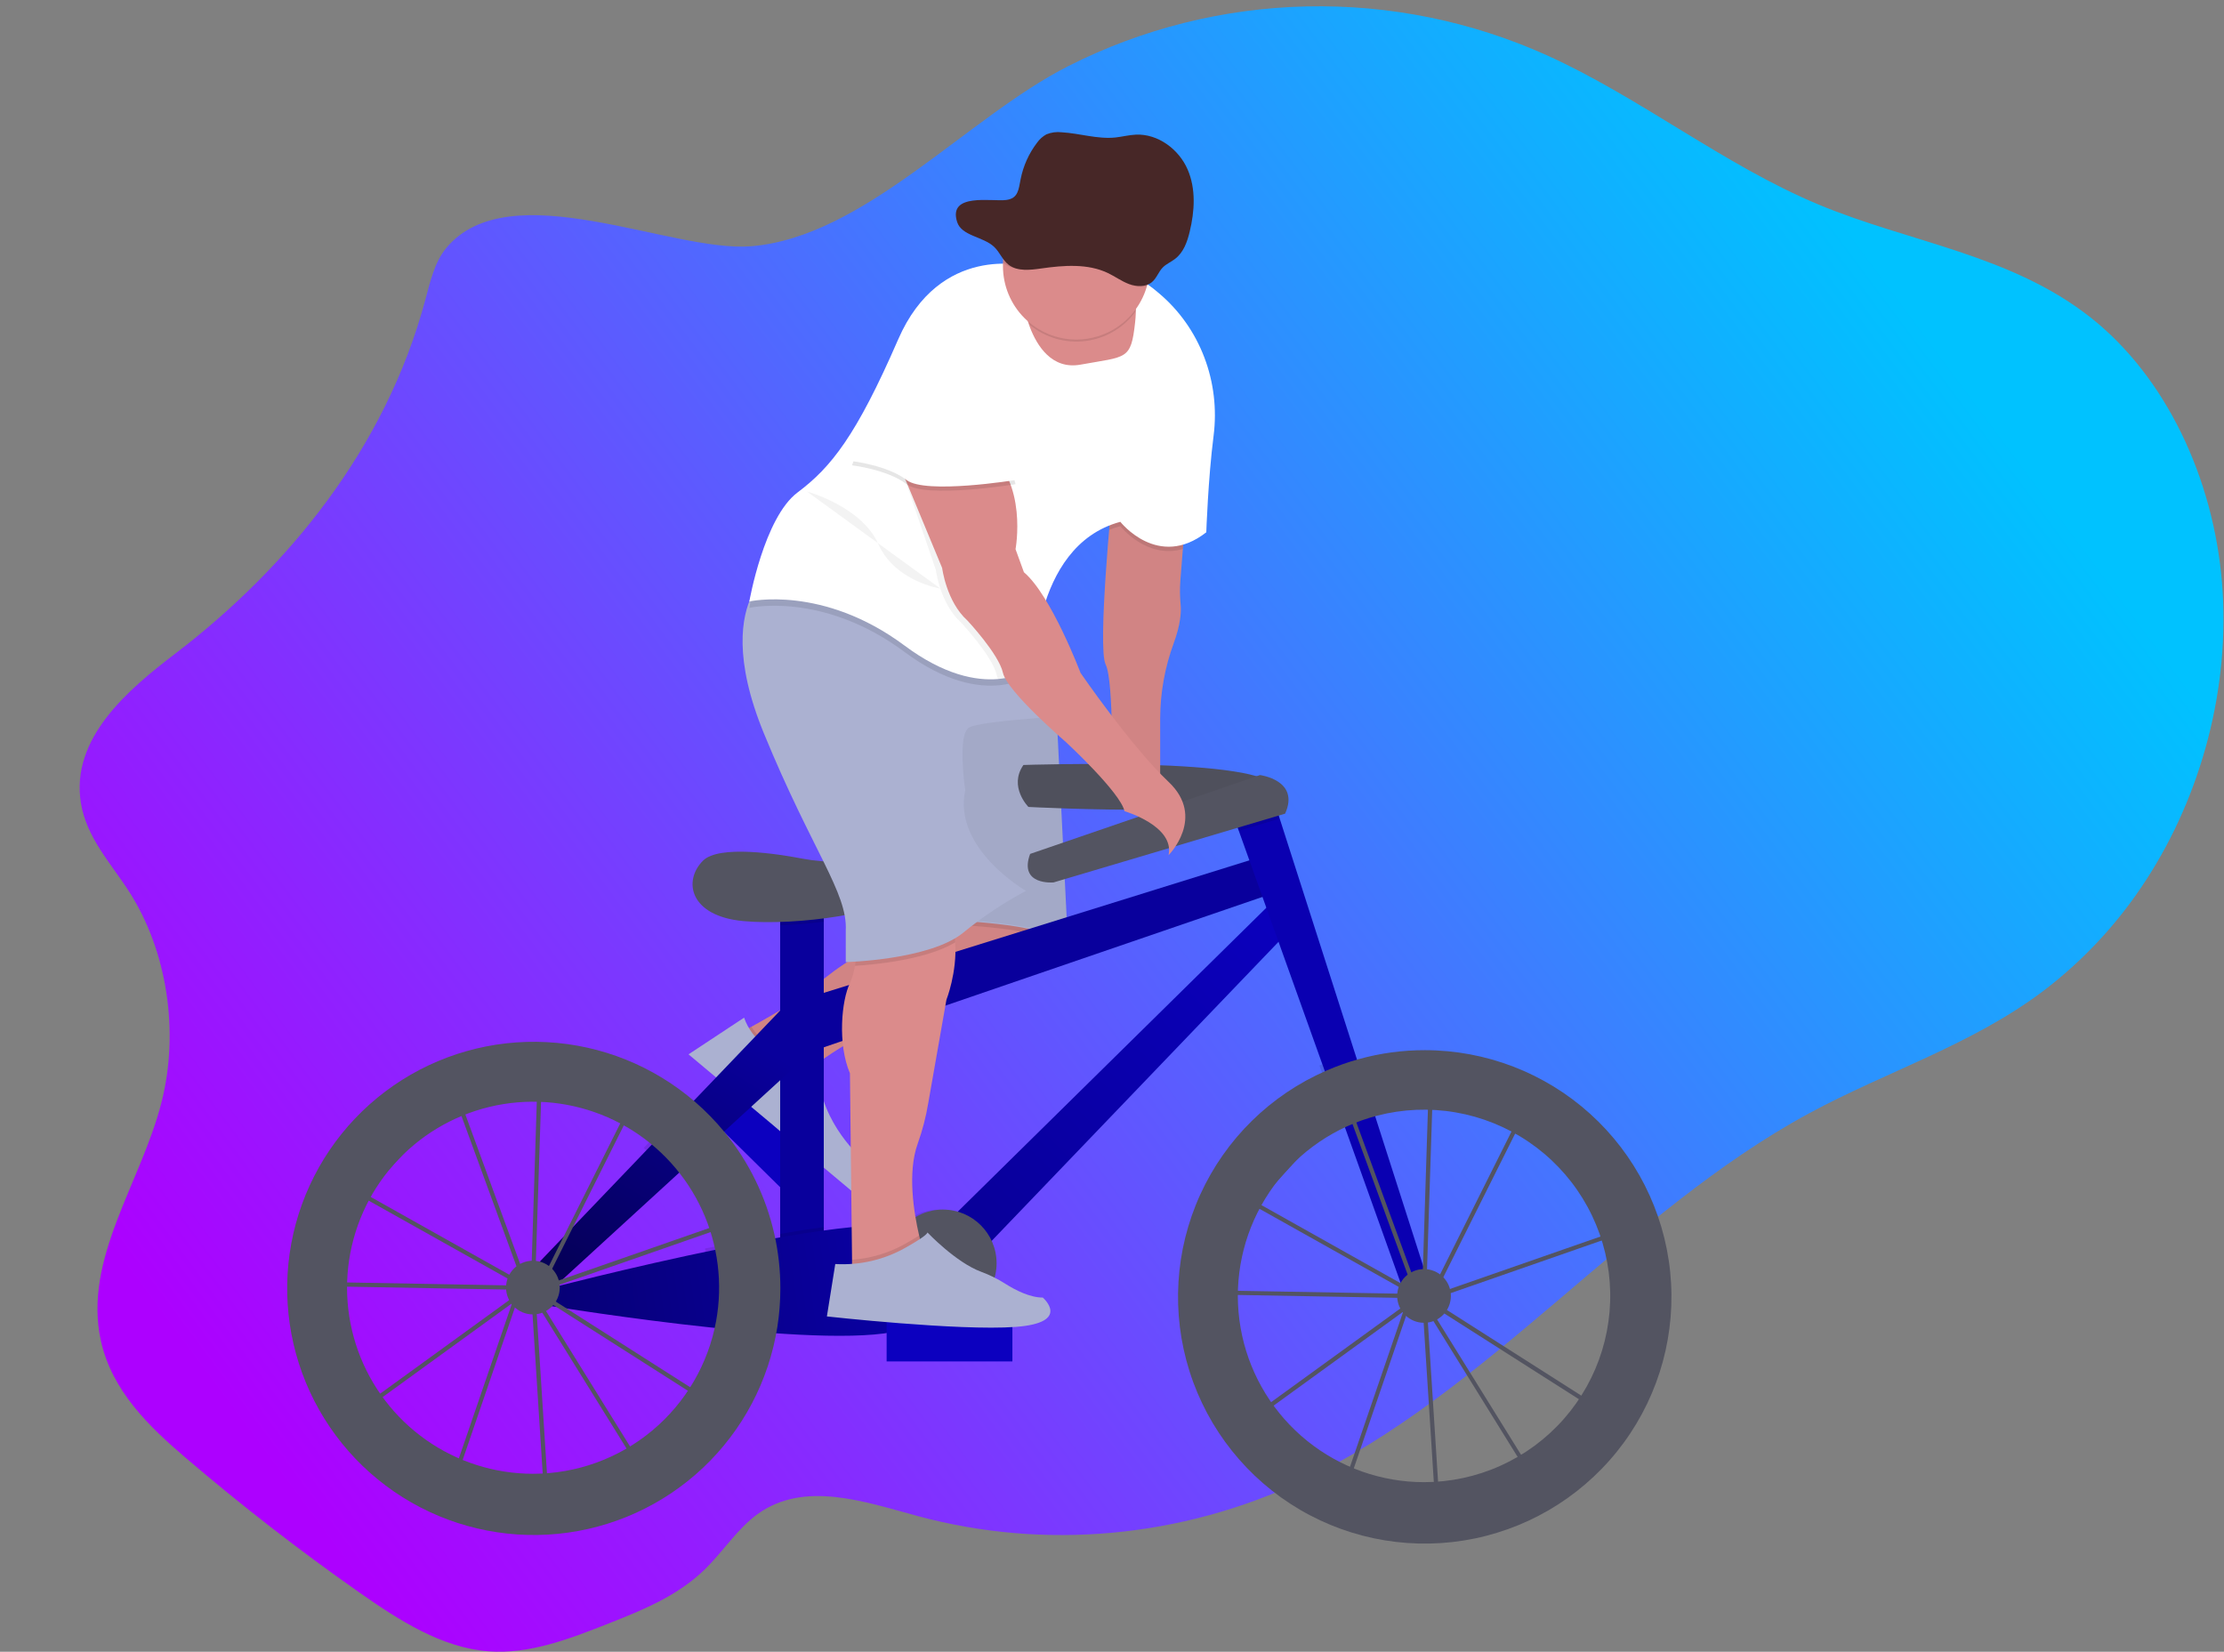 <svg width="1061" height="788" viewBox="0 0 1061 788" fill="none" xmlns="http://www.w3.org/2000/svg">
<rect x="0" y="0" width="1061" height="788" fill="#808080" stroke="none"/>
<g id="bike 1">
<path id="background" d="M212.802 118.432C207.322 125.082 205.212 134.432 202.852 143.222C183.852 214.062 137.032 271.042 83.712 311.742C61.132 328.982 33.642 352.102 38.582 383.012C41.242 399.612 52.912 411.832 61.582 425.352C79.772 453.662 85.672 492.142 77.002 526.032C67.142 564.592 39.582 600.572 48.112 639.562C53.372 663.562 71.232 680.642 88.402 695.322C115.189 718.209 142.829 739.649 171.322 759.642C190.422 773.042 210.742 786.082 233.002 787.782C252.602 789.282 271.802 781.832 290.412 774.482C306.672 768.052 323.342 761.362 336.472 748.482C345.042 740.072 351.872 729.222 361.392 722.342C383.752 706.182 412.472 716.422 438.112 723.342C498.612 739.582 563.362 733.652 620.932 706.602C709.242 665.102 776.552 577.952 862.932 531.192C900.072 511.082 940.472 498.602 974.862 472.702C994.237 457.956 1010.89 439.938 1024.06 419.462C1050.06 379.352 1064.12 328.212 1060.06 278.152C1056 228.092 1033.25 179.852 997.522 151.592C959.272 121.342 910.962 115.692 867.442 97.532C822.502 78.772 782.522 46.532 738.012 26.402C701.996 10.159 662.8 2.185 623.3 3.066C583.8 3.947 544.998 13.66 509.742 31.492C461.302 55.992 412.202 113.152 358.252 117.492C319.812 120.492 242.822 82.012 212.802 118.432Z" fill="url(#paint0_linear)"/>
<g id="man-bike">
<path id="Vector" d="M387 554.303L344.293 512.159L330.947 525.683L373.654 567.827L387 554.303Z" fill="#0C00BF"/>
<path id="Vector_2" d="M354.48 491.99C354.48 491.99 379.27 478.91 388.85 470.49C394.617 465.444 400.818 460.917 407.38 456.96L438.48 438.03L503.48 433.03L506.48 444.03C506.48 444.03 511.48 460.03 461.48 474.03C411.48 488.03 386.48 510.03 386.48 510.03C386.48 510.03 354.48 520.99 354.48 491.99Z" fill="#DB8B8B"/>
<path id="Vector_3" opacity="0.1" d="M389.13 507.86C387.36 509.21 386.48 509.99 386.48 509.99C386.48 509.99 354.48 520.99 354.48 491.99C354.48 491.99 356.03 491.17 358.48 489.8C360.955 493.831 364.423 497.16 368.551 499.469C372.679 501.778 377.33 502.99 382.06 502.99H385.45L389.13 507.86Z" fill="black"/>
<path id="Vector_4" opacity="0.05" d="M505.54 449.55C502.76 455.44 493.17 465.12 461.48 473.99C420.87 485.36 396.75 501.99 389.13 507.86C387.36 509.21 386.48 509.99 386.48 509.99C386.48 509.99 354.48 520.99 354.48 491.99C354.48 491.99 356.03 491.17 358.48 489.8C365.91 485.73 381.64 476.8 388.82 470.45C394.586 465.403 400.787 460.875 407.35 456.92L438.45 437.99L450.03 437.1L503.45 432.99L506.45 443.99C506.45 443.99 507.15 446.14 505.54 449.55Z" fill="black"/>
<path id="Vector_5" d="M354.98 485.49L328.48 502.99L406.08 567.99C406.08 567.99 417.48 560.99 411.48 552.99C411.48 552.99 391.48 535.99 390.48 511.99L384.48 503.99H381.09C375.358 503.991 369.767 502.211 365.089 498.897C360.412 495.583 356.88 490.898 354.98 485.49Z" fill="#ABB1D1"/>
<path id="Vector_6" opacity="0.1" d="M505.54 449.55C489.54 441.82 450.48 440.99 450.48 440.99L450.06 437.1L503.48 432.99L506.48 443.99C506.48 443.99 507.15 446.14 505.54 449.55Z" fill="black"/>
<path id="Vector_7" d="M450.48 438.99C450.48 438.99 497.48 439.99 509.48 449.99L503.48 328.99H438.48L450.48 438.99Z" fill="#ABB1D1"/>
<path id="Vector_8" opacity="0.05" d="M450.48 438.49C450.48 438.49 497.48 439.49 509.48 449.49L503.48 328.49H438.48L450.48 438.49Z" fill="black"/>
<path id="Vector_9" d="M488.24 364.95C488.24 364.95 605.89 360.95 608.29 376.16C610.69 391.37 490.64 384.96 490.64 384.96C490.64 384.96 481.04 375.35 488.24 364.95Z" fill="#535461"/>
<path id="Vector_10" opacity="0.05" d="M488.24 364.95C488.24 364.95 605.89 360.95 608.29 376.16C610.69 391.37 490.64 384.96 490.64 384.96C490.64 384.96 481.04 375.35 488.24 364.95Z" fill="black"/>
<path id="Vector_11" d="M393 425.78H372.19V606.66H393V425.78Z" fill="#09009C"/>
<path id="Vector_12" opacity="0.1" d="M393 425.77V439.7C386.08 440.6 379 441.17 372.19 441.39V425.77H393Z" fill="black"/>
<path id="Vector_13" d="M391.44 410.78C388.52 410.554 385.616 410.164 382.74 409.61C371.46 407.45 343.02 402.92 335.37 410.61C325.77 420.21 328.97 437.02 354.58 439.42C380.19 441.82 424.21 435.42 433.02 425.81C433.02 425.77 417.09 412.75 391.44 410.78Z" fill="#535461"/>
<path id="Vector_14" d="M387.4 475.4L605.9 407.37L613.1 424.18L389 501.01L387.4 475.4Z" fill="#09009C"/>
<path id="Vector_15" d="M452.23 582.65L609.9 427.38L618.7 440.18L468.23 597.05L452.23 582.65Z" fill="url(#paint1_linear)"/>
<path id="Vector_16" opacity="0.1" d="M653.58 529.85C648.584 531.142 643.712 532.872 639.02 535.02L629.46 508.31C634.477 506.123 639.644 504.295 644.92 502.84L653.58 529.85Z" fill="black"/>
<path id="Vector_17" d="M680.33 608.26L669.13 614.66L590.99 396.33L587.49 386.56L605.9 376.15L610.51 390.53L680.33 608.26Z" fill="#0A00B1"/>
<path id="Vector_18" opacity="0.1" d="M610.51 390.53L590.99 396.33L587.49 386.56L605.9 376.15L610.51 390.53Z" fill="black"/>
<path id="Vector_19" d="M491.44 407.37L601.09 369.75C601.09 369.75 620.3 372.15 613.09 388.16L502.65 420.97C502.65 420.97 485.85 422.57 491.44 407.37Z" fill="#535461"/>
<path id="Vector_20" opacity="0.1" d="M367.79 615.86C367.789 621.994 367.314 628.119 366.37 634.18C356.77 633.49 346.85 632.49 337.13 631.49C339.289 619.599 339.021 607.394 336.34 595.61C345.81 593.61 355.48 591.7 364.92 589.97C366.833 598.467 367.795 607.15 367.79 615.86Z" fill="black"/>
<path id="Vector_21" opacity="0.1" d="M393 585.38V606.65H372.19V588.65C379.39 587.4 386.39 586.29 393 585.38Z" fill="black"/>
<path id="Vector_22" d="M258.54 615.49C258.54 615.49 426.62 571.49 440.22 588.28C453.82 605.07 468.23 627.49 425.85 635.49C383.47 643.49 255.37 621.88 255.37 621.88L258.54 615.49Z" fill="url(#paint2_linear)"/>
<path id="Vector_23" opacity="0.1" d="M341.21 541.37L319.85 560.92C316.067 556.064 311.791 551.614 307.09 547.64L327.03 526.81C332.164 531.249 336.908 536.12 341.21 541.37Z" fill="black"/>
<path id="Vector_24" d="M252.94 606.66L378.59 475.4L382.6 505.81L259.34 618.66L252.94 606.66Z" fill="url(#paint3_linear)"/>
<path id="Vector_25" opacity="0.1" d="M448.22 628.27C462.364 628.27 473.83 616.804 473.83 602.66C473.83 588.516 462.364 577.05 448.22 577.05C434.076 577.05 422.61 588.516 422.61 602.66C422.61 616.804 434.076 628.27 448.22 628.27Z" fill="black"/>
<path id="Vector_26" d="M449.83 628.27C463.974 628.27 475.44 616.804 475.44 602.66C475.44 588.516 463.974 577.05 449.83 577.05C435.686 577.05 424.22 588.516 424.22 602.66C424.22 616.804 435.686 628.27 449.83 628.27Z" fill="#535461"/>
<path id="Vector_27" d="M442.992 600.736L442.984 600.742C439.977 602.991 439.362 607.253 441.611 610.26L461.937 637.441C464.186 640.448 468.448 641.063 471.455 638.814L471.463 638.808C474.471 636.559 475.085 632.297 472.836 629.29L452.51 602.109C450.261 599.102 446 598.487 442.992 600.736Z" fill="#6C63FF"/>
<path id="Vector_28" d="M565.48 246.99L563.1 277.1C562.826 280.914 562.876 284.744 563.25 288.55C563.56 291.92 563.25 297.82 559.95 306.82C555.713 318.317 553.523 330.467 553.48 342.72V376.99L530.48 372.99C530.48 372.99 531.48 324.99 527.48 316.99C523.48 308.99 530.48 237.99 530.48 237.99L565.48 246.99Z" fill="#DB8B8B"/>
<path id="Vector_29" opacity="0.05" d="M564.3 261.91L563.1 277.1C562.83 280.911 562.883 284.738 563.26 288.54C563.57 291.91 563.26 297.81 559.96 306.82C555.723 318.317 553.533 330.467 553.49 342.72V376.99L530.49 372.99C530.49 372.99 531.49 324.99 527.49 316.99C524.66 311.32 527.34 274.05 529.15 252.78C529.9 244.03 530.49 237.99 530.49 237.99L565.49 246.99L564.3 261.91Z" fill="black"/>
<path id="Vector_30" d="M451.5 476.99L442.85 526.19C441.759 532.759 440.086 539.218 437.85 545.49C432.78 559.35 436.02 578.78 438.48 589.38C439.57 594.06 440.48 597.02 440.48 597.02L414.48 611.02L406.48 605.02V601.02L405.48 512.02C399.48 498.02 401.48 477.02 405.48 469.02C406.617 466.392 407.417 463.63 407.86 460.8C409.86 450.08 410.48 435.02 410.48 435.02C410.48 435.02 426.48 408.02 445.48 426.02C452.48 432.65 455.14 441.32 455.7 449.62C456.68 463.83 451.5 476.99 451.5 476.99Z" fill="#DB8B8B"/>
<path id="Vector_31" opacity="0.1" d="M455.7 449.59C441.83 457.83 417.7 460.16 407.86 460.77C409.86 450.05 410.48 434.99 410.48 434.99C410.48 434.99 426.48 407.99 445.48 425.99C452.48 432.62 455.14 441.29 455.7 449.59Z" fill="black"/>
<path id="Vector_32" d="M489.48 424.99C478.846 430.653 468.797 437.352 459.48 444.99C443.48 457.99 403.48 458.99 403.48 458.99V443.99C404.48 425.99 387.48 405.99 364.48 349.99C349.79 314.23 353.86 293.99 358.72 283.99C361.48 278.34 364.48 275.99 364.48 275.99L489.48 299.99L493.95 313.39L503.48 341.99C503.48 341.99 468.48 343.99 462.48 346.99C456.48 349.99 460.48 376.99 460.48 376.99C454.48 404.99 489.48 424.99 489.48 424.99Z" fill="#ABB1D1"/>
<path id="Vector_33" opacity="0.1" d="M565.48 246.99L564.3 261.91C546.9 266.91 534.48 250.99 534.48 250.99C532.665 251.477 530.882 252.074 529.14 252.78C529.89 244.03 530.48 237.99 530.48 237.99L565.48 246.99Z" fill="black"/>
<path id="Vector_34" opacity="0.1" d="M493.95 313.39C493.48 318.06 493.48 320.99 493.48 320.99C493.48 320.99 470.48 339.99 431.48 310.99C392.48 281.99 357.48 289.99 357.48 289.99C357.48 289.99 357.89 287.67 358.72 283.99C361.48 278.34 364.48 275.99 364.48 275.99L489.48 299.99L493.95 313.39Z" fill="black"/>
<path id="Vector_35" d="M578.96 207.94C576.35 228.29 575.48 253.94 575.48 253.94C552.48 271.94 534.48 248.94 534.48 248.94C512.76 254.77 502.55 273.78 497.74 290.37C495.164 299.344 493.732 308.607 493.48 317.94C493.48 317.94 487.4 322.94 476.2 323.94C465.61 324.83 450.43 322.07 431.48 307.94C392.48 278.94 357.48 286.94 357.48 286.94C357.48 286.94 364.48 246.94 380.48 234.94C396.48 222.94 408.48 207.94 428.48 161.94C448.48 115.94 489.48 126.94 489.48 126.94C489.48 126.94 491.48 117.94 528.48 126.94C537.492 129.302 545.834 133.721 552.85 139.85C572.64 156.49 582.24 182.3 578.96 207.94Z" fill="white"/>
<path id="Vector_36" d="M541.85 149.49C541.8 150.82 541.69 152.3 541.51 153.95C539.51 171.95 537.51 169.95 515.51 173.95C501.83 176.44 494.72 165.01 491.3 156.01C490.062 152.75 489.128 149.382 488.51 145.95L536.51 137.95C536.51 137.95 542.26 136.34 541.85 149.49Z" fill="#DB8B8B"/>
<path id="Vector_37" opacity="0.05" d="M497.74 290.42C495.164 299.394 493.732 308.657 493.48 317.99C493.48 317.99 487.4 322.99 476.2 323.99C475.884 323.353 475.643 322.682 475.48 321.99C473.48 312.99 458.48 296.99 458.48 296.99C448.48 287.99 446.48 271.99 446.48 271.99L429.98 223.49L424.48 218.99C424.48 218.99 447.48 200.99 467.48 215.99C487.48 230.99 481.48 262.99 481.48 262.99L485.48 273.99C489.63 277.49 493.85 283.66 497.74 290.42Z" fill="black"/>
<path id="Vector_38" d="M427.48 217.99L449.48 270.99C449.48 270.99 451.48 286.99 461.48 295.99C461.48 295.99 476.48 311.99 478.48 320.99C480.48 329.99 508.48 353.99 508.48 353.99C508.48 353.99 534.48 377.99 536.48 386.99C536.48 386.99 560.48 393.99 557.48 407.99C557.48 407.99 575.48 389.99 557.48 372.99C539.48 355.99 515.48 320.99 515.48 320.99C515.48 320.99 501.48 283.99 488.48 272.99L484.48 261.99C484.48 261.99 490.48 229.99 470.48 214.99C450.48 199.99 427.48 217.99 427.48 217.99Z" fill="#DB8B8B"/>
<path id="Vector_39" opacity="0.1" d="M440.48 596.99L414.48 610.99L406.48 604.99V600.99C415.464 600.352 424.193 597.718 432.03 593.28C434.43 591.92 436.69 590.58 438.5 589.4C439.55 594.03 440.48 596.99 440.48 596.99Z" fill="black"/>
<path id="Vector_40" opacity="0.1" d="M470.48 175.99L484.48 230.99C484.48 230.99 441.48 237.99 432.48 230.99C423.48 223.99 406.48 221.99 406.48 221.99C406.48 221.99 424.48 169.99 434.48 163.99C444.48 157.99 470.48 175.99 470.48 175.99Z" fill="black"/>
<path id="Vector_41" d="M470.48 173.99L484.48 228.99C484.48 228.99 441.48 235.99 432.48 228.99C423.48 221.99 406.48 219.99 406.48 219.99C406.48 219.99 424.48 167.99 434.48 161.99C444.48 155.99 470.48 173.99 470.48 173.99Z" fill="white"/>
<path id="Vector_42" opacity="0.1" d="M541.85 148.49C539.049 152.356 535.487 155.609 531.383 158.047C527.278 160.485 522.718 162.058 517.983 162.669C513.248 163.28 508.439 162.915 503.85 161.598C499.261 160.281 494.99 158.039 491.3 155.01C490.062 151.75 489.128 148.382 488.51 144.95L536.51 136.95C536.51 136.95 542.26 135.34 541.85 148.49Z" fill="black"/>
<path id="Vector_43" d="M548.48 126.99C548.48 136.273 544.793 145.175 538.229 151.739C531.665 158.303 522.763 161.99 513.48 161.99C504.197 161.99 495.295 158.303 488.731 151.739C482.168 145.175 478.48 136.273 478.48 126.99C478.48 126.41 478.48 125.83 478.48 125.25C478.711 115.967 482.62 107.157 489.346 100.756C496.073 94.356 505.067 90.889 514.35 91.12C523.633 91.351 532.443 95.26 538.844 101.986C545.245 108.713 548.711 117.707 548.48 126.99Z" fill="#DB8B8B"/>
<path id="Vector_44" opacity="0.1" d="M548.48 126.99C548.483 130.216 548.039 133.426 547.16 136.53C544.455 137.12 541.633 136.861 539.08 135.79C535.34 134.32 532.13 131.79 528.54 129.97C518.43 124.85 506.4 125.86 495.2 127.55C489.64 128.39 483.33 129.17 478.96 125.63C478.81 125.511 478.666 125.385 478.53 125.25C478.761 115.967 482.67 107.157 489.396 100.756C496.123 94.356 505.117 90.889 514.4 91.12C523.683 91.351 532.493 95.26 538.894 101.986C545.295 108.713 548.761 117.707 548.53 126.99H548.48Z" fill="black"/>
<path id="Vector_45" opacity="0.05" d="M384.98 234.49C384.98 234.49 410.98 241.49 418.98 259.49C426.98 277.49 448.62 280.78 448.62 280.78" fill="black"/>
<path id="Vector_46" d="M482.98 630.49H422.98V649.49H482.98V630.49Z" fill="#0C00BF"/>
<path id="Vector_47" d="M431.99 595.23C437.36 592.23 442.07 589.23 442.48 587.99C442.48 587.99 456.03 602.29 468.1 606.73C472.159 608.229 476.044 610.16 479.69 612.49C484.47 615.49 491.29 619.02 497.48 619.02C497.48 619.02 511.48 631.02 484.48 633.02C457.48 635.02 394.48 628.02 394.48 628.02L398.48 603.02C410.167 603.705 421.804 601 431.99 595.23Z" fill="#ABB1D1"/>
</g>
<g id="left-wheel">
<path id="Vector_48" d="M259.725 715.778L253.455 617.838L253.325 617.628L247.005 619.828L217.925 704.678L171.675 671.888L245.345 618.478L245.415 618.268L245.835 618.118L250.585 614.668L173.345 571.358L154.425 592.158L157.425 611.658L246.245 613.278V615.278L155.765 613.658L152.345 591.518L178.245 563.058L216.995 517.858L217.685 519.728L225.885 510.728L256.345 516.188V514.978L258.345 515.038V516.548L303.705 524.668L261.415 609.278L255.245 613.748V614.248V614.808L353.045 580.728L341.435 671.938L258.435 619.068L255.515 617.428L304.455 696.308L259.725 715.778ZM255.725 621.438L261.575 712.818L301.625 695.438L255.725 621.438ZM175.145 671.868L216.935 701.498L244.275 621.758L175.145 671.868ZM257.465 616.208L259.555 617.378L339.905 668.578L350.705 583.708L257.465 616.208ZM250.365 609.008L252.875 613.058L253.315 612.738L256.315 518.208L226.575 512.888L218.415 521.888L250.365 609.008ZM174.945 569.948L249.785 611.948L248.485 609.818L216.905 523.548L179.715 564.418L174.945 569.948ZM258.345 518.558L255.345 611.278L259.865 607.998L300.775 526.178L258.345 518.558Z" fill="#535461"/>
<path id="Vector_49" d="M369.415 588.738C365.405 570.919 357.285 554.283 345.705 540.158C341.406 534.909 336.666 530.038 331.535 525.598C311.809 508.567 286.986 498.568 260.962 497.17C234.938 495.771 209.187 503.053 187.749 517.873C166.311 532.693 150.401 554.211 142.515 579.05C134.629 603.89 135.214 630.645 144.178 655.116C153.142 679.587 169.978 700.39 192.042 714.258C214.107 728.127 240.152 734.277 266.09 731.743C292.028 729.208 316.39 718.134 335.353 700.257C354.317 682.379 366.807 658.712 370.865 632.968C371.809 626.907 372.284 620.783 372.285 614.648C372.292 605.932 371.329 597.242 369.415 588.738ZM254.225 703.088C235.993 703.069 218.209 697.435 203.292 686.953C188.374 676.47 177.047 661.648 170.851 644.501C164.655 627.354 163.89 608.715 168.66 591.118C173.43 573.521 183.505 557.82 197.513 546.15C211.521 534.48 228.783 527.408 246.953 525.895C265.122 524.381 283.316 528.501 299.062 537.693C314.807 546.884 327.34 560.703 334.956 577.268C342.571 593.834 344.9 612.343 341.625 630.278C337.875 650.722 327.076 669.203 311.107 682.506C295.137 695.809 275.01 703.093 254.225 703.088V703.088Z" fill="#535461"/>
<path id="Vector_50" d="M254.225 627.058C261.3 627.058 267.035 621.323 267.035 614.248C267.035 607.174 261.3 601.438 254.225 601.438C247.15 601.438 241.415 607.174 241.415 614.248C241.415 621.323 247.15 627.058 254.225 627.058Z" fill="#535461"/>
</g>
<g id="right-wheel">
<path id="Vector_51" d="M684.847 719.78L678.587 621.88L678.457 621.67L672.137 623.87L643.047 708.68L596.797 675.88L670.487 622.47L670.557 622.26L670.977 622.11L675.727 618.66L598.487 575.35L579.557 596.15L582.557 615.65L671.357 617.23V619.23L580.877 617.61L577.477 595.5L603.367 567.05L642.087 521.88L642.777 523.75L650.977 514.75L681.517 520.22V519.01L683.517 519.07V520.58L728.877 528.7L686.547 613.35L680.377 617.82V618.32V618.88L778.187 584.8L766.577 676.01L683.577 623.14L680.657 621.5L729.597 700.39L684.847 719.78ZM680.847 625.44L686.697 716.82L726.747 699.44L680.847 625.44ZM600.277 675.88L642.067 705.51L669.407 625.77L600.277 675.88ZM682.597 620.22L684.687 621.39L765.037 672.59L775.837 587.72L682.597 620.22ZM675.497 613.02L678.007 617.07L678.447 616.75L681.447 522.22L651.707 516.88L643.547 525.88L675.497 613.02ZM600.107 573.97L674.947 615.97L673.647 613.84L642.067 527.57L604.867 568.45L600.107 573.97ZM683.477 522.58L680.477 615.27L684.997 611.99L725.907 530.17L683.477 522.58Z" fill="#535461"/>
<path id="Vector_52" d="M679.757 501C669.144 500.988 658.578 502.415 648.347 505.24C643.071 506.695 637.904 508.523 632.887 510.71C606.157 522.297 584.674 543.387 572.594 569.898C560.514 596.41 558.697 626.459 567.492 654.233C576.287 682.008 595.071 705.533 620.209 720.259C645.348 734.984 675.054 739.863 703.582 733.952C732.109 728.04 757.431 711.759 774.648 688.257C791.865 664.755 799.754 635.702 796.789 606.72C793.823 577.738 780.215 550.885 758.595 531.356C736.975 511.828 708.881 501.012 679.747 501H679.757ZM679.357 707.09C659.076 707.082 639.408 700.137 623.62 687.407C607.831 674.678 596.872 656.931 592.562 637.113C588.252 617.295 590.851 596.599 599.928 578.463C609.004 560.326 624.011 545.84 642.457 537.41C647.149 535.262 652.021 533.532 657.017 532.24C669.229 529.07 681.977 528.537 694.411 530.678C706.845 532.818 718.681 537.581 729.13 544.652C739.58 551.722 748.404 560.937 755.015 571.683C761.627 582.429 765.873 594.46 767.473 606.975C769.073 619.49 767.989 632.202 764.293 644.265C760.598 656.329 754.375 667.467 746.04 676.939C737.704 686.41 727.447 693.998 715.951 699.196C704.455 704.395 691.984 707.086 679.367 707.09H679.357Z" fill="#535461"/>
<path id="Vector_53" d="M679.357 631.06C686.432 631.06 692.167 625.325 692.167 618.25C692.167 611.175 686.432 605.44 679.357 605.44C672.282 605.44 666.547 611.175 666.547 618.25C666.547 625.325 672.282 631.06 679.357 631.06Z" fill="#535461"/>
</g>
<g id="hat">
<path id="Vector_54" d="M456.624 105.927C458.754 112.607 468.984 112.817 474.234 117.737C476.964 120.297 478.234 124.077 481.234 126.357C485.404 129.537 491.424 128.837 496.734 128.077C507.424 126.557 518.904 125.647 528.544 130.257C531.964 131.887 535.034 134.167 538.604 135.497C542.174 136.827 546.604 136.987 549.504 134.627C551.824 132.737 552.674 129.627 554.774 127.547C556.404 125.907 558.674 124.987 560.534 123.547C564.614 120.467 566.374 115.447 567.534 110.647C569.934 100.767 570.624 90.117 566.534 80.747C562.444 71.377 552.604 63.747 541.864 64.237C538.574 64.387 535.364 65.237 532.084 65.597C523.534 66.467 515.084 63.597 506.504 63.107C504.015 62.804 501.49 63.148 499.174 64.107C497.427 65.078 495.92 66.427 494.764 68.057C490.836 73.202 488.146 79.184 486.904 85.537C485.904 90.327 485.854 94.667 479.984 95.407C473.314 96.287 452.114 91.797 456.624 105.927Z" fill="#472727"/>
</g>
</g>
<defs>
<linearGradient id="paint0_linear" x1="879" y1="103.5" x2="110.5" y2="674.5" gradientUnits="userSpaceOnUse">
<stop stop-color="#00C2FF"/>
<stop offset="1" stop-color="#AD00FF"/>
</linearGradient>
<linearGradient id="paint1_linear" x1="469" y1="579.5" x2="606" y2="443" gradientUnits="userSpaceOnUse">
<stop stop-color="#09009B"/>
<stop offset="1" stop-color="#0B00BC"/>
</linearGradient>
<linearGradient id="paint2_linear" x1="269" y1="622.5" x2="469" y2="595" gradientUnits="userSpaceOnUse">
<stop stop-color="#070078"/>
<stop offset="1" stop-color="#0A00AE"/>
</linearGradient>
<linearGradient id="paint3_linear" x1="367" y1="501.5" x2="291" y2="625.5" gradientUnits="userSpaceOnUse">
<stop stop-color="#09009C"/>
<stop offset="1" stop-color="#050056"/>
</linearGradient>
</defs>
</svg>
